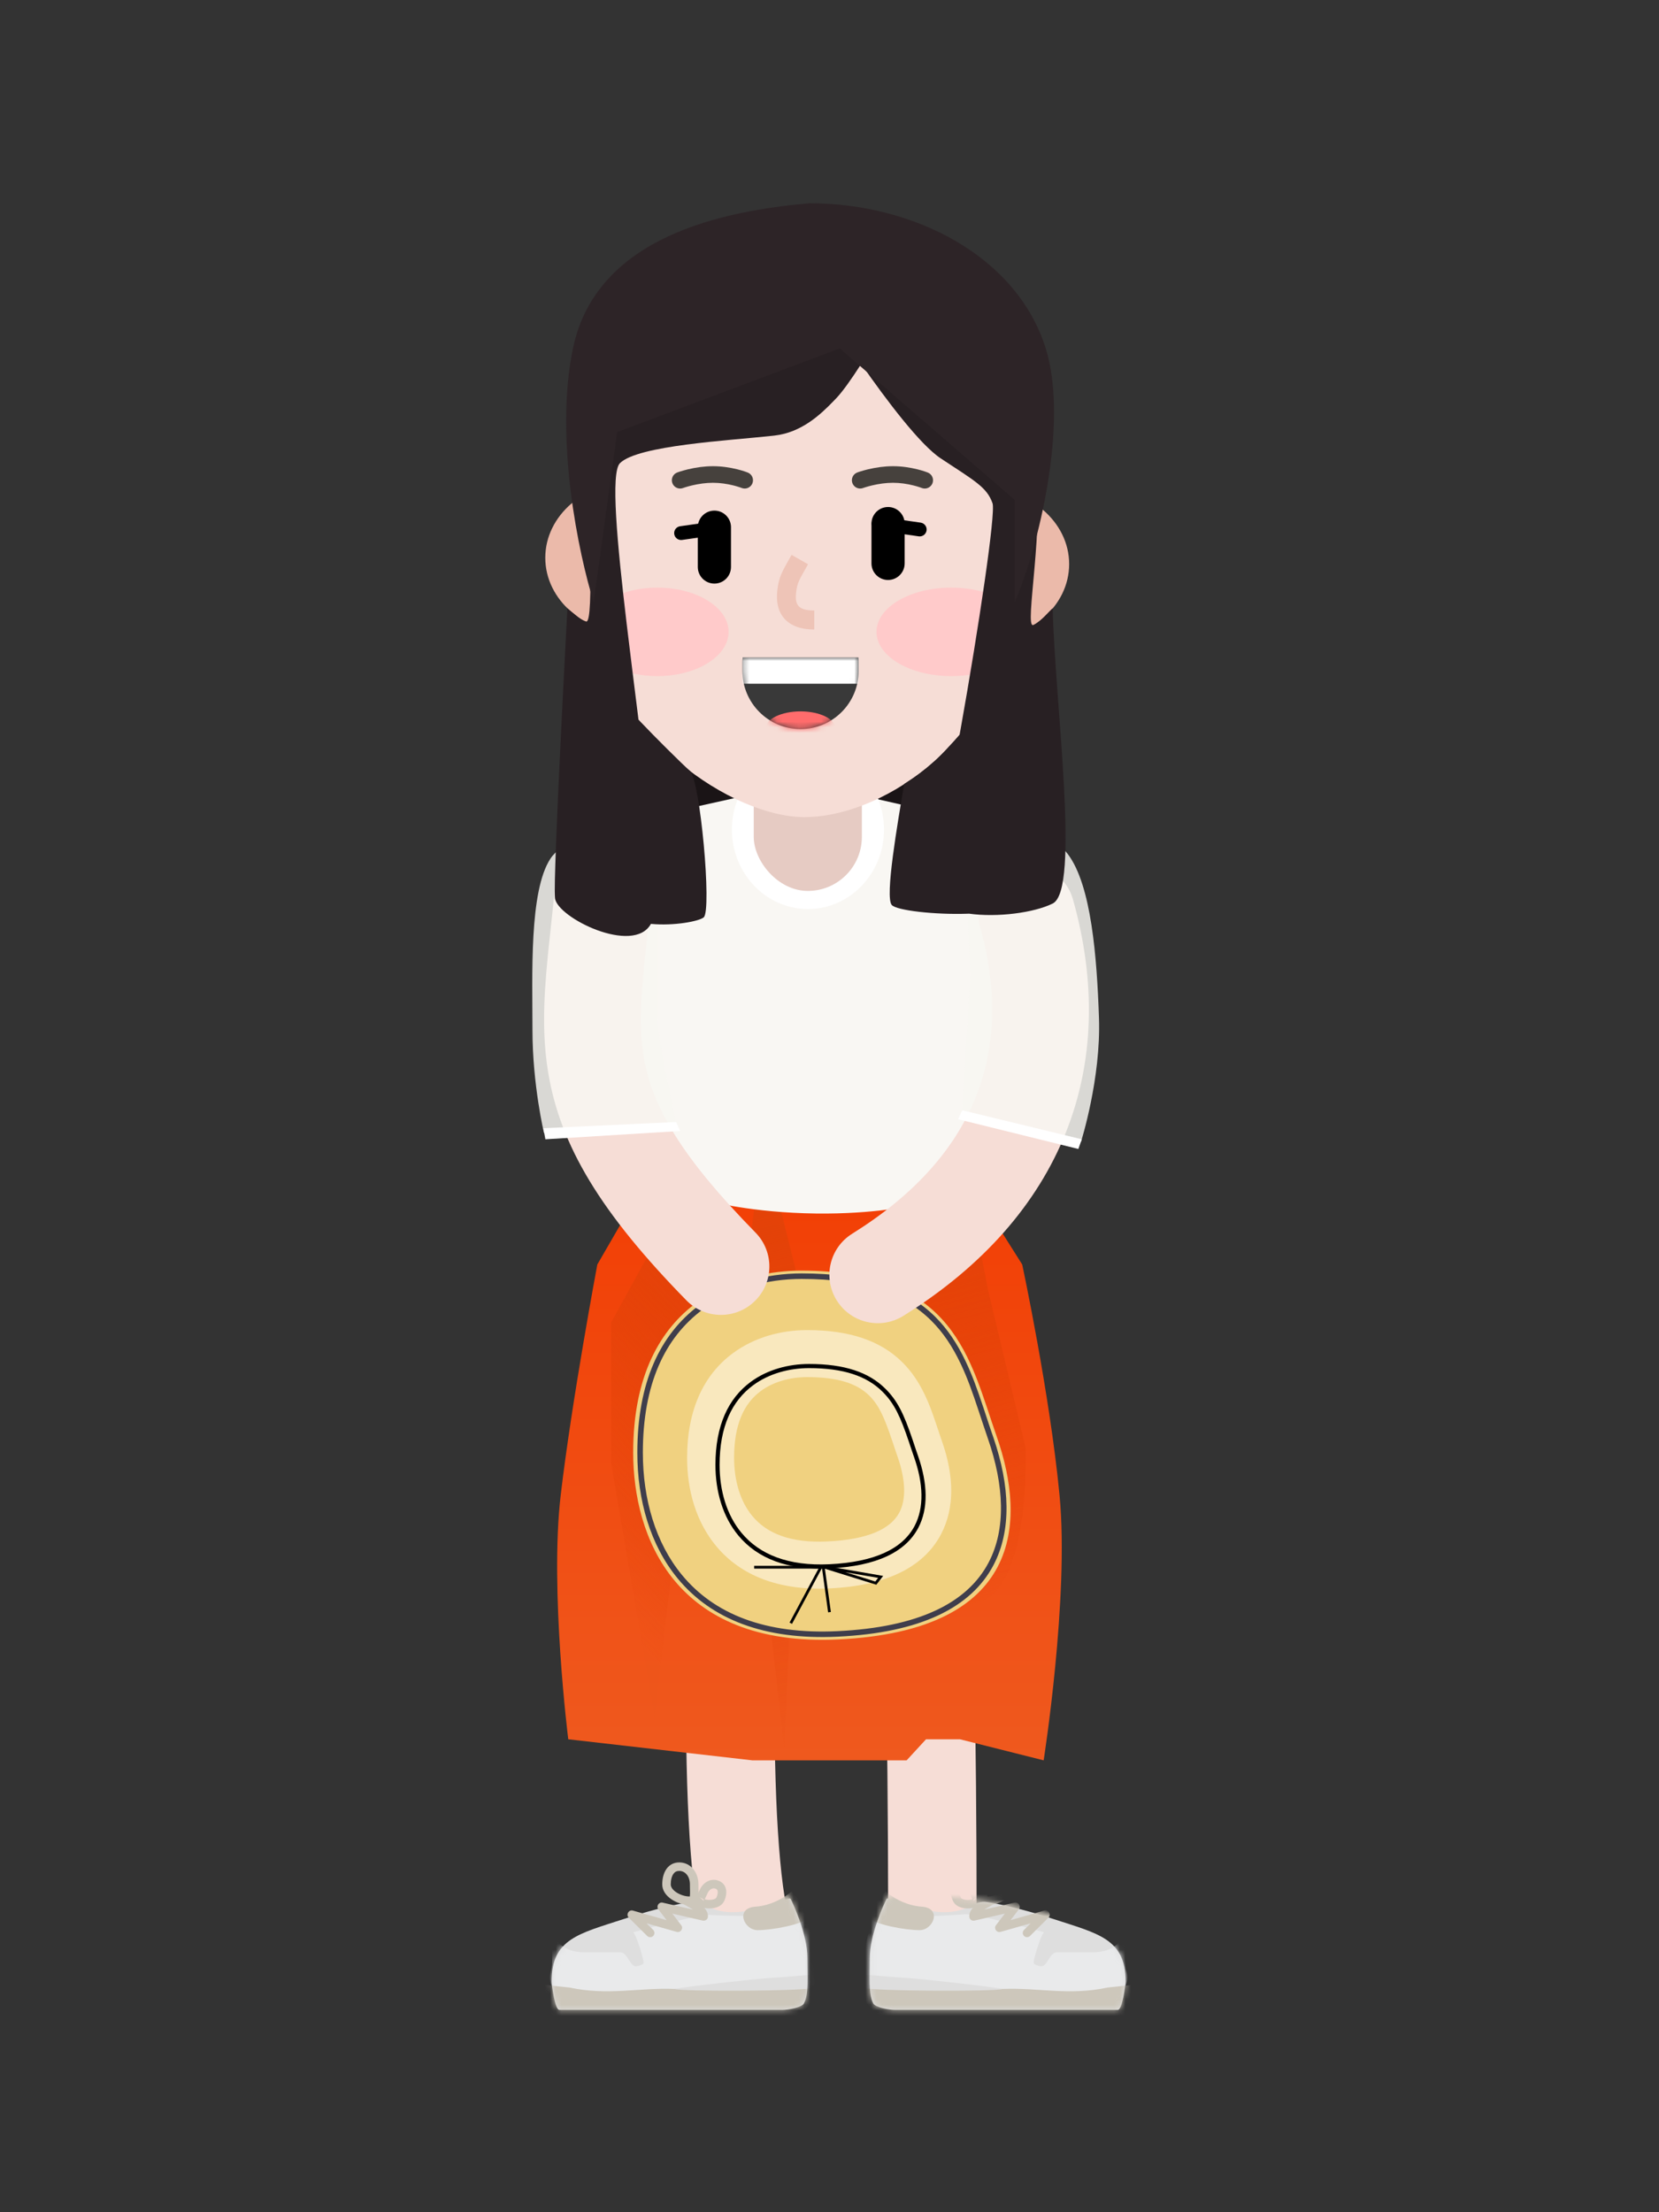 <svg width="300" height="400" viewBox="0 0 300 400" fill="none" xmlns="http://www.w3.org/2000/svg">
<rect x="0" y="0" width="300" height="400" fill="#333333" stroke="none"/>
<path d="M163.659 241.566C167.986 240.672 172.219 243.454 173.113 247.781C174.616 255.05 175.533 271.63 176.078 295.742L176.129 298.073C176.467 314.076 176.605 331.52 176.605 347.563C176.605 351.981 173.023 355.563 168.605 355.563C164.187 355.563 160.605 351.981 160.605 347.563L160.604 345.274C160.591 329.192 160.438 311.842 160.082 296.103L160.034 294.06C159.516 272.455 158.646 257.062 157.481 251.201L157.445 251.021C156.55 246.694 159.332 242.461 163.659 241.566Z" fill="#F6DDD6"/>
<path d="M128.021 243.88C128.915 239.553 133.148 236.771 137.475 237.666C141.802 238.56 144.584 242.793 143.689 247.12C142.293 253.871 140.883 272.174 140.324 291.547L140.288 292.849C139.717 314.06 140.237 332.742 141.887 343.048C142.585 347.41 139.615 351.513 135.252 352.212C130.889 352.91 126.787 349.94 126.088 345.577C124.204 333.809 123.675 313.77 124.331 291.085L124.367 289.871C124.974 270.061 126.412 251.659 128.021 243.88Z" fill="#F6DDD6"/>
<path d="M116.5 218.795L122 210.67C123.333 210.879 126.625 211.17 129.125 210.67C132.25 210.045 137.625 211.295 143.25 211.92C148.875 212.545 152.375 211.295 153.75 211.295C155.125 211.295 156 210.67 159 211.295C161.4 211.795 169.917 211.087 173.875 210.67L177.25 220.67L116.5 218.795Z" fill="#CF3303"/>
<path d="M108.016 228.638L116.024 214.795C116.024 214.795 133.167 217.97 145.931 218.224C158.694 218.478 177.464 216.954 177.464 216.954L184.847 228.638C184.847 228.638 189.852 252.004 191.604 270.419C193.356 288.832 188.726 318.295 188.726 318.295L173.585 314.485H167.454L163.95 318.295H145.931H141.25H136.046L102.76 314.485C102.76 314.485 99.382 287.562 101.384 270.419C103.386 253.274 108.016 228.638 108.016 228.638Z" fill="url(#paint0_linear_0_4817)"/>
<path d="M133.5 242.24L136.5 217.625L141 218L145.5 236.115L141.808 316.25L133.5 242.24Z" fill="url(#paint1_linear_0_4817)"/>
<path d="M110.5 239.155L123.357 215.75L126.75 232.698V239.155L118.357 310.5L110.5 264.497V239.155Z" fill="url(#paint2_linear_0_4817)"/>
<path d="M164.5 238.909L175.684 217.75L178.635 233.072L185.47 261.819C185.47 261.819 186.557 289.252 175.684 289.982C164.811 290.713 167.607 268.532 167.607 268.532L164.5 238.909Z" fill="url(#paint3_linear_0_4817)"/>
<path d="M99.75 358.25C99.75 350.575 104.681 349.638 112.719 347.008C116.656 345.72 120.673 344.598 124.75 343.923C127.312 343.498 128 345.75 132.5 345.75C136.513 345.75 141.519 343.763 142.556 343.333C142.686 343.278 142.84 343.23 142.944 343.325C142.969 343.348 142.99 343.378 143.005 343.408C143.485 344.393 146 349.763 146 354.06C146 357.348 146.281 360.58 145.375 362.25C144.966 363.003 142.412 363.415 141.554 363.415H101.14C100.372 363.415 99.75 359.018 99.75 358.25Z" fill="#DEDEDE"/>
<mask id="mask0_0_4817" style="mask-type:luminance" maskUnits="userSpaceOnUse" x="99" y="342" width="48" height="22">
<path fill-rule="evenodd" clip-rule="evenodd" d="M99.75 358.25C99.75 354.307 101.051 352.142 103.407 350.613C114.614 343.338 129.146 342.995 142.5 342.5C142.609 342.5 142.958 343.31 143.005 343.408C143.485 344.393 146 349.763 146 354.06C146 357.347 146.281 360.58 145.375 362.25C144.966 363.003 142.412 363.415 141.554 363.415H101.14C100.372 363.415 99.75 359.017 99.75 358.25Z" fill="white"/>
</mask>
<g mask="url(#mask0_0_4817)">
<path d="M105.625 353C101.75 353 100.666 350.75 100.25 350.375C99.5 351.25 100.125 354.775 99.625 356.375C99.125 357.975 99.833 359.543 100.25 360.125H148.25C148.458 356.793 146.762 345.385 145.125 345.75C140.625 346.75 130.5 346.375 128.375 346.25C126.675 346.15 118.416 348.293 114.5 349.375C115 349.875 115.825 352.425 116.125 353.625C116.5 355.125 116.625 355.125 115.25 355.5C113.875 355.875 113.625 353 112.125 353H105.625Z" fill="#E9EAEB"/>
<path d="M136.625 344.75C139.625 344.55 142.125 342.918 143.125 342C144.125 343 146.6 345.75 146 346.75C145.25 348 139.5 349 137 349C134.5 349 132.875 345 136.625 344.75Z" fill="#CDC7BB"/>
<path d="M121.875 359.625C115.5 359.375 110 360.875 103 359.375C90.5 358 96.922 358.817 93.75 364.897H142.771C147.625 363.75 149.235 356.677 145.625 357.25C137.75 358.5 126.752 359.817 121.875 359.625Z" fill="#CDC7BB"/>
<path d="M147.5 359.375C145.8 360.075 122.75 360.125 122 359.625C123.75 359.25 136.629 357.79 139.5 357.625C143.875 357.375 145.541 357.042 147.5 357.125C148.208 357.625 149.2 358.675 147.5 359.375Z" fill="#DEDEDE"/>
</g>
<path d="M123.559 343.35C123.78 342.987 124.254 342.871 124.617 343.092L124.716 343.151C124.958 343.291 125.516 343.609 125.784 343.769L125.853 343.81C127.256 344.664 128.02 345.439 128.02 346.52C128.02 347 127.587 347.359 127.121 347.279L127.077 347.27L121.579 346.005L123.185 348.102C123.627 348.679 123.097 349.482 122.404 349.321L122.363 349.311L116.913 347.761L118.116 348.953C118.406 349.241 118.419 349.703 118.153 350.007L118.12 350.042C117.832 350.333 117.37 350.346 117.067 350.08L117.031 350.047L113.707 346.749C113.153 346.199 113.676 345.278 114.42 345.451L114.46 345.462L120.55 347.194L119.056 345.243C118.626 344.682 119.117 343.894 119.799 344.016L119.84 344.025L125.3 345.281L125.179 345.204L125.052 345.125C124.812 344.979 123.97 344.501 123.817 344.408C123.453 344.187 123.338 343.713 123.559 343.35Z" fill="#CDC7BB"/>
<path fill-rule="evenodd" clip-rule="evenodd" d="M120.549 337.89C121.09 337.151 121.873 336.75 122.834 336.75C124.808 336.75 126.299 338.446 126.299 340.727L126.301 341.053L126.317 342.05L126.317 342.367C126.312 342.833 126.281 343.163 126.209 343.437C126.121 343.776 125.969 344.016 125.734 344.181C125.478 344.36 125.12 344.447 124.631 344.447C123.611 344.447 122.395 344.069 121.448 343.438C120.38 342.727 119.755 341.78 119.755 340.727C119.755 339.588 120.032 338.595 120.549 337.89ZM124.758 340.649C124.729 339.222 123.89 338.29 122.834 338.29C122.366 338.29 122.044 338.455 121.791 338.801C121.483 339.221 121.294 339.895 121.294 340.728C121.294 341.204 121.627 341.708 122.302 342.157C122.999 342.621 123.919 342.908 124.631 342.908C124.664 342.908 124.694 342.907 124.722 342.906L124.746 342.905L124.755 342.826C124.768 342.701 124.775 342.541 124.777 342.339L124.778 342.261C124.778 342.192 124.778 342.126 124.777 342.049L124.765 341.328C124.763 341.207 124.761 341.106 124.76 341.01L124.758 340.649Z" fill="#CDC7BB"/>
<path fill-rule="evenodd" clip-rule="evenodd" d="M126.38 342.046L126.11 342.626C126.089 342.673 126.07 342.716 126.051 342.757L125.986 342.91C125.873 343.179 125.806 343.387 125.776 343.573C125.755 343.699 125.753 343.81 125.767 343.912L125.779 343.979C125.784 344.014 125.788 344.037 125.805 344.073L125.811 344.085L125.815 344.096C125.824 344.118 125.831 344.134 125.847 344.162L125.894 344.241C126.014 344.424 126.221 344.584 126.545 344.728C127.239 345.036 128.177 345.149 129.008 345.012C129.945 344.859 130.651 344.414 130.965 343.711C131.306 342.943 131.414 342.195 131.272 341.566C131.125 340.909 130.714 340.403 130.063 340.112C128.747 339.527 127.255 340.179 126.557 341.657L126.38 342.046ZM127.222 343.667L126.538 343.048L127.13 343.365L127.184 343.441C127.203 343.468 127.219 343.491 127.231 343.511L127.258 343.557L127.283 343.642C127.283 343.646 127.284 343.65 127.285 343.654L127.222 343.667ZM127.93 342.359L127.78 342.687L127.512 343.263L127.443 343.418L127.477 343.428C127.835 343.524 128.272 343.557 128.668 343.506L128.758 343.493C129.227 343.416 129.482 343.256 129.558 343.085C129.772 342.603 129.833 342.184 129.77 341.903C129.728 341.719 129.64 341.61 129.436 341.519C128.914 341.287 128.28 341.572 127.93 342.359Z" fill="#CDC7BB"/>
<path d="M203.541 358.25C203.541 350.575 198.609 349.638 190.572 347.008C186.635 345.72 182.617 344.598 178.541 343.923C175.979 343.498 175.291 345.75 170.791 345.75C166.778 345.75 161.771 343.763 160.735 343.333C160.605 343.278 160.451 343.23 160.347 343.325C160.322 343.348 160.301 343.378 160.285 343.408C159.806 344.393 157.291 349.763 157.291 354.06C157.291 357.348 157.009 360.58 157.916 362.25C158.325 363.003 160.879 363.415 161.736 363.415H202.15C202.918 363.415 203.541 359.018 203.541 358.25Z" fill="#DEDEDE"/>
<mask id="mask1_0_4817" style="mask-type:luminance" maskUnits="userSpaceOnUse" x="157" y="342" width="47" height="22">
<path fill-rule="evenodd" clip-rule="evenodd" d="M203.541 358.25C203.541 354.307 202.239 352.142 199.884 350.613C188.676 343.338 174.144 342.995 160.791 342.5C160.682 342.5 160.333 343.31 160.285 343.408C159.806 344.393 157.291 349.763 157.291 354.06C157.291 357.347 157.009 360.58 157.916 362.25C158.325 363.003 160.879 363.415 161.736 363.415H202.15C202.918 363.415 203.541 359.017 203.541 358.25Z" fill="white"/>
</mask>
<g mask="url(#mask1_0_4817)">
<path d="M197.666 353C201.541 353 202.624 350.75 203.041 350.375C203.791 351.25 203.166 354.775 203.666 356.375C204.166 357.975 203.458 359.543 203.041 360.125H155.5C155.291 356.793 157.775 345.218 158.25 345.375C163.5 347.125 172.375 346.25 174.5 346.125C176.2 346.025 184.874 348.293 188.791 349.375C188.291 349.875 187.466 352.425 187.166 353.625C186.791 355.125 186.666 355.125 188.041 355.5C189.416 355.875 189.666 353 191.166 353H197.666Z" fill="#E9EAEB"/>
<path d="M166.666 344.75C163.666 344.55 161.166 342.918 160.166 342C159.166 343 156.691 345.75 157.291 346.75C158.041 348 163.791 349 166.291 349C168.791 349 170.416 345 166.666 344.75Z" fill="#CDC7BB"/>
<path d="M181.416 359.625C187.791 359.375 193.291 360.875 200.291 359.375C212.791 358 206.369 358.817 209.541 364.897H160.52C155.666 363.75 154.056 356.677 157.666 357.25C165.541 358.5 176.539 359.817 181.416 359.625Z" fill="#CDC7BB"/>
<path d="M155.791 359.375C157.491 360.075 180.541 360.125 181.291 359.625C179.541 359.25 166.661 357.79 163.791 357.625C159.416 357.375 157.749 357.042 155.791 357.125C155.083 357.625 154.091 358.675 155.791 359.375Z" fill="#DEDEDE"/>
<path d="M178.674 343.092C179.037 342.871 179.511 342.987 179.732 343.35C179.953 343.713 179.837 344.187 179.474 344.408L179.158 344.592C178.844 344.773 178.402 345.026 178.239 345.125C178.181 345.161 178.125 345.195 178.07 345.23L177.99 345.281L183.451 344.025C184.14 343.866 184.653 344.639 184.259 345.209L184.234 345.243L182.74 347.194L188.83 345.462C189.582 345.248 190.128 346.155 189.612 346.719L189.583 346.749L186.26 350.047C185.958 350.346 185.47 350.344 185.171 350.042C184.883 349.752 184.874 349.29 185.142 348.989L185.175 348.953L186.377 347.761L180.927 349.311C180.228 349.51 179.676 348.721 180.081 348.135L180.105 348.102L181.711 346.005L176.214 347.27C175.746 347.378 175.299 347.037 175.272 346.565L175.271 346.52C175.271 345.463 176.001 344.699 177.345 343.867L177.506 343.769C177.825 343.579 178.557 343.164 178.674 343.092Z" fill="#CDC7BB"/>
<path fill-rule="evenodd" clip-rule="evenodd" d="M176.992 340.64C177.03 338.403 178.508 336.75 180.456 336.75C181.418 336.75 182.201 337.151 182.74 337.889C183.259 338.595 183.536 339.588 183.536 340.727C183.536 341.78 182.911 342.727 181.842 343.438C180.896 344.069 179.68 344.447 178.66 344.447C178.171 344.447 177.812 344.36 177.556 344.18C177.322 344.016 177.17 343.776 177.082 343.437C177.015 343.182 176.983 342.879 176.975 342.464L176.973 342.265C176.973 342.177 176.973 342.096 176.974 341.997L176.983 341.455C176.987 341.268 176.989 341.126 176.99 340.997L176.992 340.64ZM181.498 338.8C181.246 338.455 180.924 338.29 180.457 338.29C179.381 338.29 178.532 339.256 178.532 340.728L178.53 341.068L178.519 341.711C178.515 341.916 178.514 342.042 178.513 342.157L178.515 342.412C178.517 342.556 178.523 342.677 178.531 342.777L178.54 342.87L178.545 342.905L178.569 342.906L178.66 342.908C179.372 342.908 180.292 342.621 180.989 342.157C181.664 341.708 181.996 341.204 181.996 340.728C181.996 339.895 181.808 339.221 181.498 338.8Z" fill="#CDC7BB"/>
<path fill-rule="evenodd" clip-rule="evenodd" d="M173.229 340.111C172.577 340.403 172.165 340.909 172.018 341.567C171.877 342.195 171.985 342.943 172.325 343.71C172.639 344.414 173.346 344.859 174.284 345.012C175.113 345.149 176.052 345.036 176.744 344.729L176.812 344.697C177.099 344.561 177.286 344.411 177.396 344.241L177.432 344.181C177.453 344.147 177.462 344.129 177.47 344.108L177.484 344.072L177.49 344.06C177.504 344.03 177.508 344.009 177.512 343.978L177.516 343.956L177.523 343.912C177.538 343.81 177.535 343.699 177.515 343.576C177.479 343.353 177.392 343.103 177.239 342.757L176.779 341.756L176.768 341.732C176.086 340.201 174.566 339.517 173.229 340.111ZM176.145 343.373L176.752 343.048L176.068 343.666L176.006 343.654L176.013 343.623C176.017 343.61 176.022 343.591 176.033 343.556L176.037 343.543L176.068 343.49C176.081 343.47 176.097 343.446 176.116 343.417L176.145 343.373ZM175.797 343.304L175.385 342.412L175.33 342.292C174.974 341.556 174.362 341.293 173.856 341.518C173.651 341.61 173.562 341.718 173.521 341.904C173.458 342.184 173.518 342.602 173.732 343.084C173.808 343.255 174.063 343.416 174.533 343.493C174.952 343.562 175.428 343.531 175.813 343.428L175.847 343.418L175.797 343.304Z" fill="#CDC7BB"/>
</g>
<path d="M119.73 164.5L111.605 121.375L184.48 112.625L178.48 164.5H119.73Z" fill="#1A1416"/>
<path d="M115.651 172.846V156.5L113.985 148.5L145.466 141.5L176.235 148.5C191.528 171.725 176.254 169.599 181.774 192.824C187.294 216.049 180.851 221.752 180.36 223.5C179.869 225.248 172.36 223.5 172.36 223.5L164.15 218.125C164.15 218.125 156.628 219.748 145.466 219.374C134.303 218.999 127.557 217.001 127.557 217.001C127.557 217.001 122.024 219.424 120.565 221.125C119.106 222.826 114.276 222.124 111.61 219.374C108.944 216.624 109.02 217.823 109.532 208.807C110.274 195.742 113.043 183.188 115.651 172.846Z" fill="#F9F7F3"/>
<path d="M114.5 262.65C114.5 234.288 134.854 229.75 144.842 229.75C172.782 229.75 175.318 245.709 180.241 259.75C185.677 275.255 184.792 294.873 151.542 296.433C121.959 297.818 114.5 277.776 114.5 262.65Z" fill="#F0D180"/>
<path fill-rule="evenodd" clip-rule="evenodd" d="M126.459 235.989C131.796 232.02 138.501 230.25 144.98 230.25C156.268 230.25 163.926 232.922 169.129 238.106C171.335 240.304 173.094 242.935 174.619 246.149L174.676 246.269C175.767 248.585 176.602 250.824 177.876 254.658L178.824 257.531C178.979 258 179.112 258.396 179.238 258.767L179.647 259.953C182.648 268.714 182.931 276.714 179.678 282.947C175.649 290.669 166.454 295.226 151.459 295.934C138.153 296.562 128.577 292.752 122.519 285.374C117.598 279.38 115.25 271.269 115.25 262.664C115.25 250.043 119.308 241.306 126.459 235.989ZM168.423 238.814C163.423 233.833 156.02 231.25 144.98 231.25C138.699 231.25 132.2 232.966 127.056 236.791C120.169 241.912 116.25 250.349 116.25 262.664C116.25 271.055 118.534 278.944 123.292 284.739C129.14 291.861 138.408 295.549 151.412 294.936C166.083 294.243 174.949 289.848 178.792 282.485C181.927 276.476 181.616 268.646 178.611 260.016C178.355 259.281 178.129 258.614 177.802 257.626L177.06 255.376C175.767 251.464 174.935 249.199 173.881 246.93L173.716 246.578C172.237 243.461 170.541 240.924 168.423 238.814Z" fill="#3F3E4C"/>
<path fill-rule="evenodd" clip-rule="evenodd" d="M132.552 244.659C136.496 241.756 141.305 240.5 145.949 240.5C153.658 240.5 159.229 242.424 163.138 246.279C164.808 247.925 166.11 249.851 167.205 252.136C167.946 253.682 168.487 255.102 169.281 257.462L169.972 259.53C170.032 259.708 170.087 259.869 170.139 260.022L170.381 260.716C172.494 266.824 172.699 272.61 170.157 277.43C167.008 283.402 160.225 286.729 150.001 287.206C140.873 287.633 133.95 284.907 129.501 279.544C125.911 275.218 124.25 269.54 124.25 263.603C124.25 254.93 127.234 248.572 132.552 244.659ZM157.171 252.331C154.99 250.181 151.57 249 145.95 249C142.976 249 139.903 249.803 137.59 251.505C134.528 253.758 132.75 257.545 132.75 263.603C132.75 267.705 133.854 271.479 136.042 274.116C138.7 277.32 143.026 279.023 149.604 278.716C157.09 278.366 161.088 276.405 162.639 273.466C163.904 271.066 163.761 267.51 162.298 263.352L162.2 263.073C162.128 262.866 162.057 262.657 161.978 262.425L161.336 260.504C159.865 256.11 158.902 254.091 157.293 252.453L157.171 252.331Z" fill="#F9E8BE"/>
<path fill-rule="evenodd" clip-rule="evenodd" d="M135.764 249.855C138.805 247.621 142.622 246.625 146.31 246.625C152.727 246.625 157.088 248.129 160.054 251.049C162.269 253.229 163.419 255.568 165.029 260.341L165.553 261.911C165.644 262.182 165.721 262.409 165.794 262.62L166.043 263.338C167.745 268.258 167.904 272.755 166.048 276.268C163.748 280.624 158.509 283.19 149.985 283.588C142.419 283.94 136.967 281.797 133.515 277.642C130.712 274.268 129.375 269.706 129.375 264.867C129.375 257.771 131.688 252.85 135.764 249.855ZM159.528 251.584C156.714 248.813 152.543 247.375 146.31 247.375C142.769 247.375 139.105 248.331 136.208 250.46C132.331 253.308 130.125 258.002 130.125 264.867C130.125 269.544 131.412 273.938 134.092 277.163C137.386 281.127 142.609 283.181 149.95 282.838C158.233 282.452 163.226 280.006 165.385 275.918C167.146 272.582 166.971 268.225 165.277 263.417L165.223 263.264C165.108 262.935 164.998 262.614 164.853 262.183L164.377 260.756C162.811 256.088 161.714 253.795 159.682 251.738L159.528 251.584Z" fill="black"/>
<path d="M148.375 283.125V283.625H136.375V283.125H148.375Z" fill="black"/>
<path fill-rule="evenodd" clip-rule="evenodd" d="M149.051 283.614L149.168 283.129L159.703 284.95L158.466 286.54L149.051 283.614ZM158.797 285.3L152.86 284.274L158.284 285.96L158.797 285.3Z" fill="black"/>
<path d="M148.28 283.132L148.72 283.368L143.22 293.618L142.78 293.382L148.28 283.132Z" fill="black"/>
<path d="M149.123 283.341L150.248 291.466L149.752 291.534L148.627 283.409L149.123 283.341Z" fill="black"/>
<path d="M99.1 172.433L99.207 171.387L99.958 164.339C100.303 161.071 100.549 158.479 100.757 155.818C101.134 151 105.345 147.4 110.162 147.777C114.98 148.153 118.58 152.364 118.204 157.182L118.16 157.73C117.97 160.101 117.75 162.435 117.465 165.187L116.604 173.284L116.54 173.909L116.468 174.638C116.258 176.781 116.113 178.544 116.017 180.172L116.007 180.352C115.769 184.565 115.877 187.916 116.388 191.036C117.89 200.22 123.431 209.407 136.626 222.877C140.007 226.329 139.95 231.869 136.498 235.251C133.046 238.632 127.506 238.575 124.124 235.123C108.628 219.304 101.288 207.134 99.117 193.861C98.378 189.344 98.23 184.759 98.535 179.365L98.56 178.933C98.678 176.981 98.852 174.917 99.1 172.433Z" fill="#F6DDD6"/>
<path d="M183.235 156.577C187.887 155.268 192.719 157.978 194.028 162.63C202.526 192.833 192.241 219.925 163.358 237.926C159.257 240.482 153.861 239.229 151.305 235.128C148.748 231.027 150.001 225.63 154.102 223.074C176.116 209.354 183.439 190.509 177.37 168.052L177.182 167.37C175.874 162.718 178.584 157.886 183.235 156.577Z" fill="#F6DDD6"/>
<path d="M122.25 202.875L98.375 204.875C98.375 204.875 96.287 196.13 96.287 186.255C96.287 176.38 95.662 161.13 99.537 155.255C103.412 149.38 118.912 149.755 118.912 149.755V183.875C118.912 187.75 122.25 202.875 122.25 202.875Z" fill="#F9F7F3" fill-opacity="0.84"/>
<path d="M98.625 206L98.25 204L122.25 202.875L123 204.5L98.625 206Z" fill="white"/>
<path d="M195.48 206.444C195.48 206.444 199.105 195.069 198.73 184.069C198.355 173.069 197.355 160.069 193.105 154.444C188.855 148.819 178.605 149.819 178.605 149.819L174.355 150.819C174.355 150.819 175.375 173.375 175.375 176.375C175.375 179.375 173.875 201.25 173.875 201.25L195.48 206.444Z" fill="#F9F7F3" fill-opacity="0.84"/>
<path d="M173.25 202.375L174 200.75L195.625 206L195 207.75L173.25 202.375Z" fill="white"/>
<path d="M146.105 164.368C153.699 164.368 159.855 157.932 159.855 149.993C159.855 142.054 153.699 135.618 146.105 135.618C138.511 135.618 132.355 142.054 132.355 149.993C132.355 157.932 138.511 164.368 146.105 164.368Z" fill="white"/>
<rect x="136.301" y="131.75" width="19.55" height="29.342" rx="9.775" fill="#E6CBC3"/>
<path d="M114.721 114.702C123.621 114.702 130.836 108.5 130.836 100.851C130.836 93.201 123.621 87 114.721 87C105.82 87 98.605 93.201 98.605 100.851C98.605 108.5 105.82 114.702 114.721 114.702Z" fill="#EBBAAA"/>
<path d="M177.221 115.846C186.121 115.846 193.336 109.645 193.336 101.995C193.336 94.346 186.121 88.144 177.221 88.144C168.32 88.144 161.105 94.346 161.105 101.995C161.105 109.645 168.32 115.846 177.221 115.846Z" fill="#EBBAAA"/>
<path d="M102.5 78.645C102.5 59.511 121.752 44 145.5 44C169.248 44 188.5 59.511 188.5 78.645L182.408 113.104C178.94 135.456 158.669 147.75 145.5 147.75C132.33 147.75 110.562 132.849 108.019 113.104L102.5 78.645Z" fill="#F6DDD6"/>
<path opacity="0.7" d="M143.138 100.327L146.116 102.024L145.954 102.314C144.564 104.827 144.173 105.249 143.958 107.189L143.944 107.324C143.741 109.449 144.481 110.349 147.08 110.385L147.245 110.386V113.827C142.336 113.827 140.085 111.042 140.556 106.807C140.839 104.253 141.407 103.425 143.046 100.49L143.138 100.327Z" fill="#EBBAAA"/>
<path d="M118.875 122.25C125.986 122.25 131.75 118.668 131.75 114.25C131.75 109.832 125.986 106.25 118.875 106.25C111.764 106.25 106 109.832 106 114.25C106 118.668 111.764 122.25 118.875 122.25Z" fill="#FFCACA"/>
<path d="M172 122.25C179.456 122.25 185.5 118.668 185.5 114.25C185.5 109.832 179.456 106.25 172 106.25C164.544 106.25 158.5 109.832 158.5 114.25C158.5 118.668 164.544 122.25 172 122.25Z" fill="#FFCACA"/>
<path d="M106.855 84.875C107.587 80.12 115.81 44.564 156.117 58.708L156.12 58.71C176.504 55.794 185.238 71.787 187.105 82.875C189.105 94.75 185.105 113.75 186.855 113C188.255 112.4 189.688 110.5 190.355 110C190.772 127.083 195.387 160.899 190.355 163.375C186.975 165.038 180.413 165.916 175.23 165.203L174.876 165.216C169.07 165.408 162.086 164.628 161.25 163.625C160 162.125 162.291 149 163.5 141.75L163.623 141.669C164.243 141.268 165.858 140.27 167.625 138.875C169.462 137.424 172.461 134.064 173.523 132.865L173.723 131.754C176.973 113.555 180.082 92.732 179.48 91C178.48 88.125 176.355 87 170.105 82.875C166.414 80.439 160.316 72.404 155.734 65.799L155.543 66.097C154.045 68.425 152.444 70.708 151.302 71.924L151.215 72.016L150.674 72.578C148.368 74.959 144.95 78.188 140.105 78.75L139.641 78.802C131.883 79.659 115.339 80.516 112.105 83.75C110.408 85.447 111.566 98.021 113.336 112.913C113.997 118.473 114.743 124.355 115.458 130.116L115.876 130.563C118.246 133.075 123.427 138.228 124.75 139.375C126.625 141 128.75 164.625 127.25 165.875C126.402 166.582 121.919 167.448 117.707 167.052C114.565 172.743 100.711 165.93 100.355 162.375C99.98 158.625 102.605 110 102.605 110L102.8 110.157C104.508 111.536 104.895 112.013 105.98 112.375C107.593 112.913 106.105 89.75 106.855 84.875Z" fill="#282023"/>
<path d="M128.922 84.296C130.443 84.296 131.937 84.508 133.348 84.862C133.788 84.972 134.193 85.089 134.558 85.208L134.693 85.253C134.94 85.336 135.122 85.404 135.229 85.447C135.997 85.758 136.368 86.633 136.057 87.401C135.753 88.151 134.912 88.521 134.157 88.248L134.017 88.195C133.951 88.17 133.857 88.137 133.737 88.097C133.41 87.987 133.035 87.876 132.62 87.772C131.432 87.474 130.177 87.296 128.922 87.296C127.663 87.296 126.367 87.476 125.116 87.775C124.677 87.881 124.276 87.993 123.924 88.105L123.723 88.17L123.52 88.241C122.745 88.533 121.879 88.142 121.587 87.367C121.294 86.592 121.685 85.727 122.46 85.434L122.568 85.395C122.665 85.36 122.793 85.317 122.949 85.267L123.018 85.245C123.436 85.112 123.905 84.981 124.417 84.858C125.881 84.507 127.405 84.296 128.922 84.296Z" fill="#46413D"/>
<path d="M161.479 84.296C163 84.296 164.494 84.508 165.905 84.862C166.345 84.972 166.749 85.089 167.114 85.208L167.249 85.253C167.497 85.336 167.678 85.404 167.786 85.447C168.554 85.758 168.924 86.633 168.613 87.401C168.309 88.151 167.468 88.521 166.714 88.248L166.574 88.195C166.508 88.17 166.414 88.137 166.294 88.097C165.967 87.987 165.591 87.876 165.176 87.772C163.989 87.474 162.733 87.296 161.479 87.296C160.22 87.296 158.924 87.476 157.673 87.775C157.233 87.881 156.833 87.993 156.481 88.105L156.28 88.17L156.077 88.241C155.302 88.533 154.436 88.142 154.144 87.367C153.851 86.592 154.242 85.727 155.017 85.434L155.168 85.379C155.274 85.342 155.41 85.297 155.575 85.245C155.993 85.112 156.462 84.981 156.973 84.858C158.438 84.507 159.961 84.296 161.479 84.296Z" fill="#46413D"/>
<path d="M130.416 94.089C131.099 93.991 131.732 94.466 131.83 95.149C131.926 95.814 131.478 96.432 130.824 96.555L130.77 96.564L123.338 97.628C122.655 97.726 122.022 97.251 121.924 96.568C121.828 95.903 122.276 95.285 122.93 95.162L122.984 95.153L130.416 94.089Z" fill="black"/>
<path d="M157.644 94.497C157.739 93.832 158.342 93.364 159.005 93.43L159.059 93.437L166.491 94.502C167.174 94.6 167.649 95.233 167.551 95.916C167.455 96.582 166.852 97.049 166.19 96.983L166.136 96.976L158.704 95.912C158.021 95.814 157.546 95.18 157.644 94.497Z" fill="black"/>
<path d="M129.186 92.326C130.817 92.326 132.144 93.628 132.184 95.25L132.185 95.326L132.185 102.521C132.185 104.178 130.842 105.521 129.185 105.521C127.554 105.521 126.227 104.218 126.186 102.597L126.185 102.521L126.185 95.326C126.185 93.669 127.529 92.326 129.186 92.326Z" fill="black"/>
<path d="M160.591 91.674C162.222 91.674 163.549 92.976 163.59 94.598L163.591 94.674L163.59 101.869C163.59 103.526 162.247 104.869 160.59 104.869C158.959 104.869 157.632 103.566 157.591 101.945L157.59 101.868L157.591 94.674C157.591 93.017 158.934 91.674 160.591 91.674Z" fill="black"/>
<path fill-rule="evenodd" clip-rule="evenodd" d="M134.289 118.88C134.263 119.179 134.25 119.482 134.25 119.789V121.317C134.25 127.122 138.955 131.827 144.76 131.827C150.565 131.827 155.27 127.122 155.27 121.317V119.789C155.27 119.482 155.257 119.179 155.231 118.88H134.289Z" fill="#393939"/>
<mask id="mask2_0_4817" style="mask-type:luminance" maskUnits="userSpaceOnUse" x="134" y="118" width="22" height="14">
<path fill-rule="evenodd" clip-rule="evenodd" d="M134.289 118.88C134.263 119.179 134.25 119.482 134.25 119.789V121.317C134.25 127.122 138.955 131.827 144.76 131.827C150.565 131.827 155.27 127.122 155.27 121.317V119.789C155.27 119.482 155.257 119.179 155.231 118.88H134.289Z" fill="white"/>
</mask>
<g mask="url(#mask2_0_4817)">
<path d="M144.76 134.883C148.26 134.883 151.098 133.482 151.098 131.755C151.098 130.028 148.26 128.627 144.76 128.627C141.259 128.627 138.422 130.028 138.422 131.755C138.422 133.482 141.259 134.883 144.76 134.883Z" fill="#FF6C6C"/>
<rect x="134.25" y="118.88" width="21.02" height="4.75" fill="white"/>
</g>
<path d="M103.605 63C107.855 42.625 130.98 38.125 146.355 36.75C165.23 36.75 183.855 46.25 189.105 63C193.305 76.4 187.772 99.167 183.48 108.875V90.375L151.855 63L111.605 78.125L107.355 108.875C104.688 100.375 100.205 79.3 103.605 63Z" fill="#2D2427"/>
<defs>
<linearGradient id="paint0_linear_0_4817" x1="100.75" y1="214.795" x2="100.75" y2="318.295" gradientUnits="userSpaceOnUse">
<stop stop-color="#F23F05"/>
<stop offset="1" stop-color="#EF591E"/>
</linearGradient>
<linearGradient id="paint1_linear_0_4817" x1="131.209" y1="219.478" x2="150.624" y2="316.534" gradientUnits="userSpaceOnUse">
<stop stop-color="#E34208"/>
<stop offset="1" stop-color="#E34208" stop-opacity="0.01"/>
</linearGradient>
<linearGradient id="paint2_linear_0_4817" x1="110.048" y1="208.518" x2="68.675" y2="247.879" gradientUnits="userSpaceOnUse">
<stop stop-color="#E34208"/>
<stop offset="1" stop-color="#E34208" stop-opacity="0.01"/>
</linearGradient>
<linearGradient id="paint3_linear_0_4817" x1="159.127" y1="220.58" x2="177.486" y2="291.714" gradientUnits="userSpaceOnUse">
<stop stop-color="#E34208"/>
<stop offset="1" stop-color="#E34208" stop-opacity="0.01"/>
</linearGradient>
</defs>
</svg>
